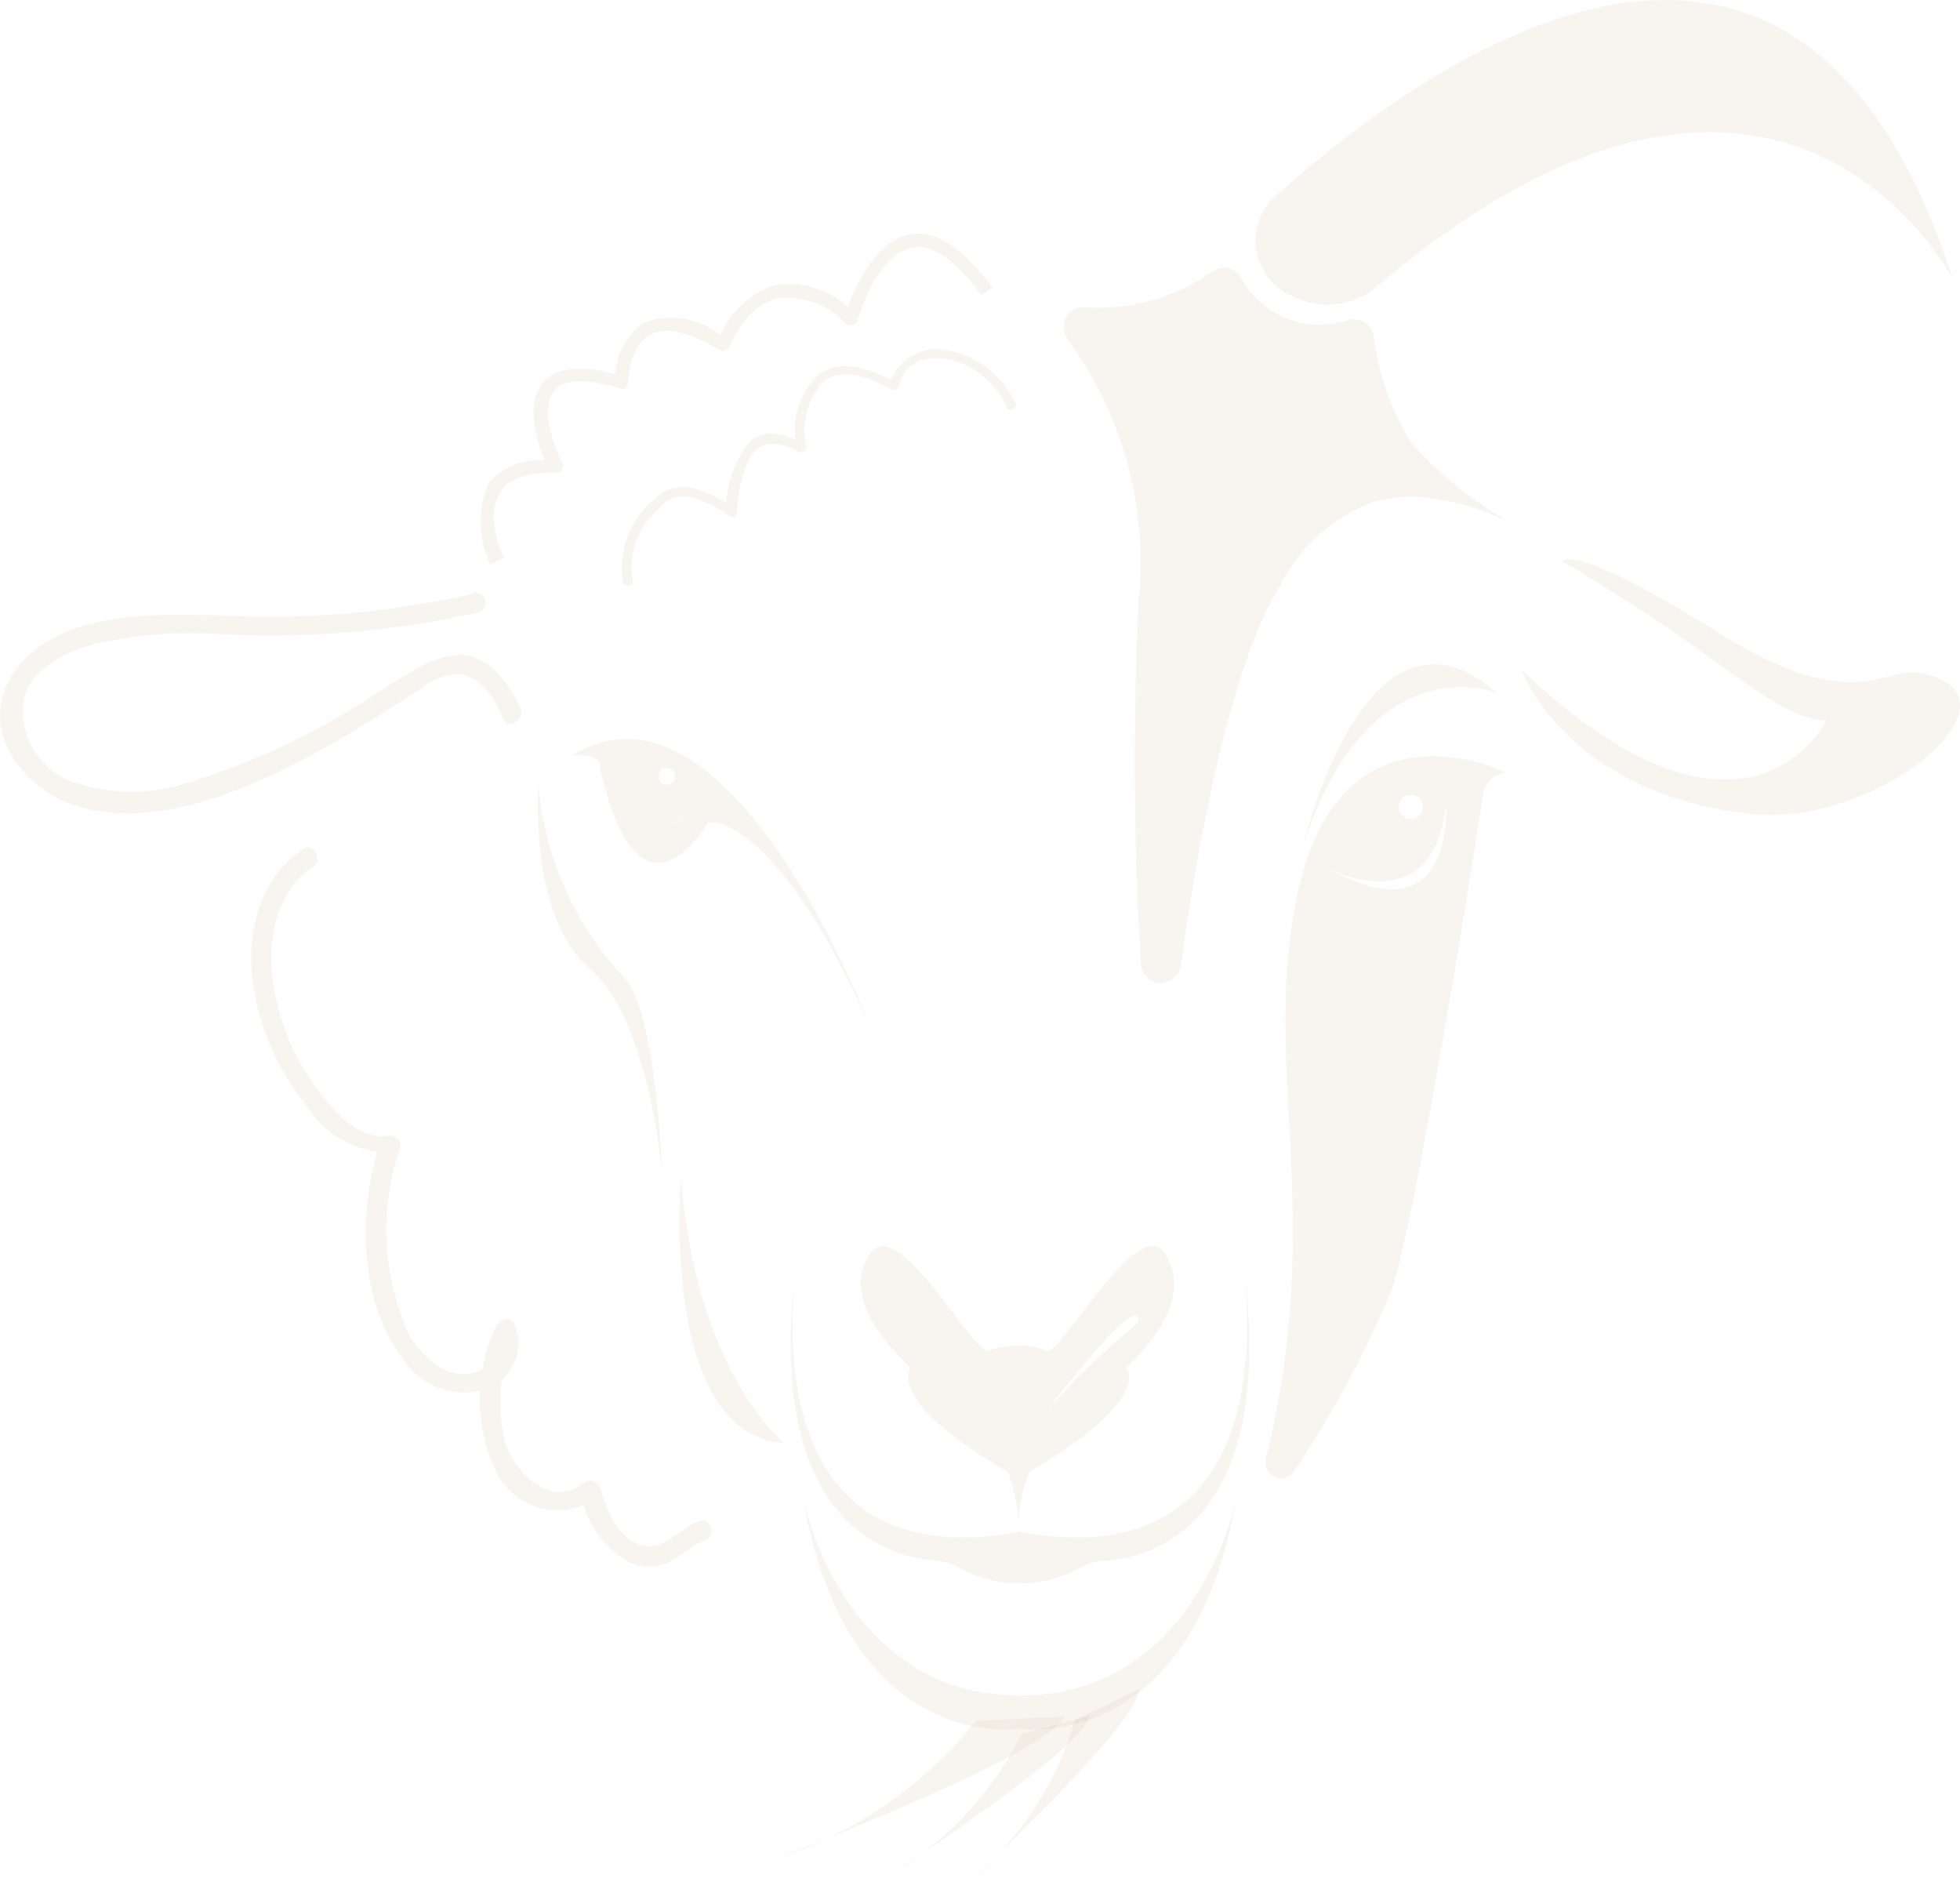 <svg width="1004" height="964" viewBox="0 0 1004 964" fill="none" xmlns="http://www.w3.org/2000/svg">
<path d="M665.128 455.526C644.976 545.159 679.784 619.852 648.474 746.998C647.976 748.841 648.159 750.8 648.988 752.52C649.818 754.239 651.239 755.605 652.994 756.369C654.748 757.133 656.719 757.244 658.549 756.682C660.378 756.119 661.945 754.921 662.963 753.305C682.676 724.112 699.413 693.029 712.926 660.519C725.583 622.508 753.063 449.551 759.558 408.22C759.702 405.032 760.993 402.003 763.195 399.686C765.397 397.37 768.363 395.921 771.549 395.605V395.605C771.549 395.605 687.944 354.44 665.128 455.526ZM721.586 407.224C722.834 406.984 724.126 407.135 725.285 407.656C726.444 408.177 727.412 409.042 728.058 410.133C728.704 411.224 728.996 412.488 728.894 413.75C728.791 415.013 728.299 416.213 727.485 417.186C726.672 418.16 725.576 418.858 724.348 419.186C723.121 419.515 721.821 419.456 720.628 419.02C719.435 418.583 718.406 417.79 717.683 416.748C716.96 415.706 716.578 414.466 716.59 413.2C716.521 412.48 716.596 411.753 716.81 411.062C717.025 410.372 717.374 409.73 717.839 409.174C718.303 408.619 718.874 408.161 719.517 407.826C720.16 407.491 720.863 407.287 721.586 407.224V407.224ZM682.115 445.567C682.115 445.567 734.41 471.959 740.572 412.37C741.072 413.2 744.735 480.258 682.115 445.567Z" fill="#B99E76" fill-opacity="0.1"/>
<path d="M667.795 432.122C667.795 432.122 699.771 296.345 766.721 354.772C766.721 354.772 701.936 329.044 667.795 432.122Z" fill="#B99E76" fill-opacity="0.1"/>
<path d="M466.445 700.521C466.445 700.521 452.788 717.12 516.408 753.969C519.307 762.103 521.1 770.589 521.737 779.198C522.282 770.576 524.077 762.078 527.067 753.969C591.352 716.456 577.029 700.521 577.029 700.521C591.852 686.08 610.338 663.008 596.681 641.928C583.025 620.848 543.388 694.379 536.06 691.724C526.496 688.19 515.979 688.19 506.415 691.724C499.087 694.545 460.116 621.18 445.794 641.928C431.471 662.676 451.789 686.744 466.445 700.521ZM582.026 673.631C587.688 678.445 572.533 680.935 535.394 723.427C535.394 723.759 576.197 669.647 582.026 674.295V673.631Z" fill="#B99E76" fill-opacity="0.1"/>
<path d="M637.15 648.071C641.98 691.228 644.978 806.92 522.402 784.512C399.827 806.92 402.658 691.228 407.654 648.071C391 783.184 457.617 797.459 478.934 799.285C482.935 799.45 486.854 800.469 490.426 802.273C500.125 807.933 511.162 810.916 522.402 810.916C533.642 810.916 544.679 807.933 554.378 802.273C557.943 800.449 561.866 799.429 565.87 799.285C587.687 797.957 654.47 783.516 637.15 648.071Z" fill="#B99E76" fill-opacity="0.1"/>
<path d="M293.072 386.808C293.072 386.808 305.063 385.978 306.895 390.46C306.895 390.46 322.384 481.752 363.02 421.167C363.02 421.167 396.329 414.86 446.292 526.9C445.958 526.9 374.678 337.012 293.072 386.808ZM341.536 393.282C342.663 393.304 343.734 393.771 344.515 394.58C345.296 395.389 345.722 396.475 345.7 397.597C345.678 398.72 345.209 399.788 344.397 400.566C343.585 401.344 342.496 401.769 341.37 401.747C340.354 401.747 339.379 401.345 338.661 400.629C337.943 399.913 337.539 398.942 337.539 397.929C337.413 397.364 337.417 396.777 337.552 396.213C337.687 395.649 337.949 395.123 338.318 394.675C338.687 394.227 339.154 393.869 339.682 393.627C340.211 393.386 340.788 393.268 341.37 393.282H341.536ZM314.889 400.419C314.446 399.389 314.057 398.336 313.724 397.265C314.011 398.351 314.402 399.407 314.889 400.419C318.553 411.042 331.544 441.916 353.527 412.536C353.527 412.536 332.709 454.199 314.889 400.419V400.419Z" fill="#B99E76" fill-opacity="0.1"/>
<path d="M314.888 400.418C314.401 399.406 314.01 398.35 313.723 397.264C314.056 398.335 314.445 399.388 314.888 400.418V400.418Z" fill="#B99E76" fill-opacity="0.1"/>
<path d="M314.891 400.416C332.711 454.195 353.529 412.533 353.529 412.533C332.045 441.912 318.555 411.039 314.891 400.416Z" fill="#B99E76" fill-opacity="0.1"/>
<path d="M275.752 401.746C275.752 401.746 270.756 469.468 301.899 495.86C333.043 522.252 339.371 602.755 339.371 602.755C339.371 602.755 336.207 515.779 319.386 500.342C294.179 473.27 278.814 438.552 275.752 401.746V401.746Z" fill="#B99E76" fill-opacity="0.1"/>
<path d="M348.865 603.419C348.865 603.419 337.374 734.714 401.659 739.03C401.659 739.03 356.36 702.679 348.865 603.419Z" fill="#B99E76" fill-opacity="0.1"/>
<path d="M522.402 868.337C610.004 868.337 631.821 775.384 633.486 766.753C610.837 899.542 522.402 885.267 522.402 885.267C522.402 885.267 433.968 899.708 411.318 766.919C412.984 775.384 434.801 868.337 522.402 868.337Z" fill="#B99E76" fill-opacity="0.1"/>
<path d="M555.877 157.252C579.061 158.981 602.116 152.517 620.995 138.994C622.187 138.118 623.559 137.518 625.012 137.236C626.465 136.953 627.963 136.996 629.397 137.362C630.832 137.727 632.166 138.406 633.306 139.348C634.445 140.291 635.359 141.473 635.984 142.811C641.227 152.211 649.633 159.464 659.719 163.291C669.804 167.117 680.921 167.271 691.109 163.726C692.539 163.387 694.026 163.357 695.468 163.637C696.911 163.917 698.277 164.501 699.476 165.349C700.674 166.198 701.676 167.291 702.416 168.557C703.156 169.823 703.617 171.232 703.767 172.689C706.187 191.962 712.778 210.482 723.086 226.966C738.231 243.982 756.273 258.198 776.379 268.961C776.379 268.961 736.242 246.885 703.1 257.176C682.533 264.994 665.655 280.216 655.802 299.834C631.154 339.837 614.833 423.66 605.007 493.042C605.007 495.772 603.919 498.389 601.982 500.319C600.046 502.249 597.42 503.333 594.681 503.333C591.943 503.333 589.316 502.249 587.38 500.319C585.443 498.389 584.355 495.772 584.355 493.042C580.684 431.415 580.294 369.636 583.19 307.968C588.136 260.479 575.327 212.842 547.216 174.183C545.894 172.635 545.062 170.731 544.824 168.712C544.587 166.693 544.954 164.649 545.88 162.838C546.807 161.027 548.25 159.53 550.029 158.536C551.809 157.542 553.843 157.095 555.877 157.252Z" fill="#B99E76" fill-opacity="0.1"/>
<path d="M894.458 416.685C963.407 425.316 1044.35 353.61 981.227 344.315C966.072 342.157 947.919 365.893 883.134 325.724C801.195 274.435 799.862 287.88 799.862 287.88C799.862 287.88 797.198 284.394 843.996 314.769C893.959 347.967 912.778 367.719 935.594 369.047C935.594 369.047 894.125 452.04 779.211 342.821C779.377 342.821 800.695 404.9 894.458 416.685Z" fill="#B99E76" fill-opacity="0.1"/>
<path d="M705.432 146.629C912.944 -29.151 1000.55 143.475 1000.55 143.475C921.438 -103.678 734.078 28.281 653.637 100.153C649.829 103.498 646.904 107.725 645.12 112.462C643.335 117.198 642.746 122.299 643.404 127.316C644.062 132.333 645.947 137.111 648.893 141.232C651.839 145.352 655.756 148.687 660.299 150.945L662.464 151.941C669.345 155.411 677.107 156.759 684.761 155.813C692.414 154.867 699.61 151.669 705.432 146.629V146.629Z" fill="#B99E76" fill-opacity="0.1"/>
<path d="M499.918 881.278C473.422 914.368 437.744 938.959 397.328 951.988C397.328 951.988 540.222 897.213 545.052 878.955" fill="#B99E76" fill-opacity="0.1"/>
<path d="M523.233 888.087C508.146 918.34 484.531 943.548 455.283 960.623C455.283 960.623 557.374 894.229 558.04 878.626" fill="#B99E76" fill-opacity="0.1"/>
<path d="M550.712 880.78C541.222 913.134 522.4 941.994 496.586 963.774C496.586 963.774 585.353 880.78 583.355 865.012" fill="#B99E76" fill-opacity="0.1"/>
<path d="M251.271 289.206C248.093 282.78 246.344 275.746 246.143 268.585C245.941 261.423 247.293 254.303 250.105 247.71C253.563 243.524 257.998 240.246 263.02 238.163C268.043 236.08 273.501 235.254 278.917 235.759C275.087 226.463 268.925 206.711 278.085 195.922C284.58 188.287 297.07 186.793 315.224 191.606C315.46 186.397 316.888 181.311 319.399 176.737C321.911 172.163 325.438 168.221 329.713 165.215C336.254 162.801 343.31 162.113 350.197 163.219C357.083 164.324 363.566 167.184 369.017 171.522C371.593 165.657 375.344 160.379 380.041 156.012C384.738 151.645 390.281 148.281 396.33 146.126C403.091 144.932 410.038 145.315 416.626 147.244C423.213 149.174 429.264 152.597 434.302 157.247C437.966 146.79 447.958 124.05 465.778 120.066C479.102 117.577 493.424 126.706 508.413 147.288L502.751 151.272C489.594 133.179 477.603 124.88 467.11 126.872C451.789 129.694 441.796 154.591 439.298 164.053C439.145 164.608 438.85 165.115 438.441 165.522C438.032 165.93 437.524 166.224 436.966 166.376C436.485 166.653 435.94 166.799 435.384 166.799C434.829 166.799 434.283 166.653 433.802 166.376C429.425 161.384 423.889 157.534 417.677 155.162C411.465 152.79 404.766 151.967 398.162 152.766C381.508 156.915 374.013 177.166 373.847 177.332C373.673 177.831 373.389 178.285 373.014 178.659C372.638 179.033 372.183 179.317 371.681 179.489C371.246 179.722 370.76 179.843 370.266 179.843C369.772 179.843 369.286 179.722 368.85 179.489C353.195 169.862 340.871 167.04 333.044 171.356C321.885 177.498 321.719 196.088 321.719 196.254C321.706 196.767 321.581 197.271 321.35 197.73C321.12 198.189 320.791 198.592 320.386 198.91C319.912 199.111 319.403 199.214 318.887 199.214C318.372 199.214 317.863 199.111 317.389 198.91C300.734 193.598 288.244 194.096 284.08 199.906C276.419 208.869 284.08 229.783 287.911 237.087C288.202 237.622 288.355 238.221 288.355 238.829C288.355 239.438 288.202 240.037 287.911 240.572C287.576 241.052 287.127 241.439 286.603 241.7C286.079 241.961 285.498 242.087 284.913 242.066C270.757 242.066 261.264 244.556 256.767 251.361C247.441 264.142 258.099 285.555 258.099 285.555L251.271 289.206Z" fill="#B99E76" fill-opacity="0.1"/>
<path d="M155.176 434.943C128.363 452.869 124.366 488.556 132.36 517.936C137.128 535.482 145.461 551.866 156.841 566.072C161.432 573.666 167.974 579.9 175.792 584.131C183.609 588.362 192.418 590.437 201.308 590.14L194.98 584.33C183.155 619.353 183.322 667.324 207.637 697.699C212.35 704.209 219.042 709.033 226.722 711.455C234.401 713.876 242.659 713.767 250.272 711.144C256.376 708.414 261.168 703.415 263.626 697.213C266.084 691.011 266.013 684.097 263.429 677.947C261.43 673.465 255.435 675.623 254.102 679.275C248.596 690.931 245.74 703.655 245.74 716.538C245.74 729.422 248.596 742.146 254.102 753.802C256.345 758.368 259.559 762.391 263.519 765.595C267.479 768.798 272.092 771.103 277.036 772.351C281.981 773.599 287.138 773.759 292.151 772.82C297.163 771.881 301.911 769.866 306.064 766.915L297.57 764.591C298.712 771.858 301.454 778.782 305.601 784.867C309.748 790.951 315.195 796.044 321.552 799.781C327.151 802.495 333.566 803.028 339.539 801.274C347.366 798.785 352.862 792.145 360.523 789.157C368.184 786.17 363.854 776.708 357.692 779.198C347.699 783.016 338.706 795.797 327.214 790.983C315.723 786.17 310.56 772.891 307.396 761.936C307.125 761.088 306.645 760.321 306 759.706C305.355 759.091 304.565 758.648 303.703 758.416C302.841 758.185 301.934 758.173 301.066 758.382C300.198 758.591 299.397 759.014 298.736 759.612C282.081 773.223 262.762 753.47 258.432 737.536C254.226 718.893 256.153 699.396 263.928 681.93L254.602 683.092C261.597 698.363 242.111 706.662 230.287 702.679C224.033 699.727 218.517 695.425 214.139 690.085C209.76 684.745 206.629 678.501 204.972 671.805C195.478 644.665 195.478 615.122 204.972 587.982C206.305 583.832 202.141 581.177 198.644 581.675C181.989 584.164 167.5 565.076 159.173 553.125C150.807 540.658 144.822 526.759 141.519 512.126C135.857 488.556 138.522 458.347 160.339 443.906C165.835 440.254 160.339 431.291 155.176 434.943Z" fill="#B99E76" fill-opacity="0.1"/>
<path d="M520.568 207.045C517.358 200.041 512.532 193.893 506.482 189.104C500.433 184.315 493.332 181.021 485.76 179.491C479.359 177.923 472.596 178.924 466.927 182.276C461.258 185.629 457.137 191.066 455.45 197.417L459.28 195.924C447.289 189.782 431.634 182.811 419.143 191.94C414.243 196.735 410.647 202.695 408.695 209.258C406.743 215.82 406.498 222.77 407.985 229.453L411.816 227.295C402.656 222.481 390.998 218.166 383.004 227.295C375.612 237.475 371.701 249.753 371.845 262.318L375.842 260.16C364.517 252.027 347.197 243.562 335.706 255.181C329.312 260.308 324.4 267.037 321.473 274.678C318.547 282.32 317.711 290.6 319.051 298.669C319.344 299.205 319.812 299.624 320.378 299.856C320.943 300.089 321.572 300.12 322.158 299.945C322.744 299.769 323.252 299.398 323.596 298.894C323.94 298.39 324.1 297.783 324.048 297.175C322.956 290.461 323.607 283.58 325.939 277.188C328.271 270.796 332.207 265.105 337.371 260.658C339.739 257.617 343.093 255.491 346.86 254.643C350.628 253.795 354.573 254.279 358.022 256.011C363.713 257.903 369.057 260.706 373.844 264.31C375.509 265.638 377.674 264.31 377.674 262.152C377.738 253.045 379.724 244.052 383.503 235.76C389.332 223.975 399.325 226.299 409.317 231.445C409.719 231.639 410.163 231.731 410.609 231.71C411.055 231.689 411.488 231.557 411.869 231.325C412.251 231.094 412.568 230.771 412.791 230.386C413.014 230.001 413.137 229.566 413.148 229.121C411.751 223.352 411.746 217.334 413.136 211.563C414.526 205.792 417.27 200.432 421.142 195.924C431.634 186.96 446.29 193.932 456.616 199.409C456.959 199.6 457.34 199.713 457.733 199.74C458.125 199.766 458.518 199.706 458.884 199.563C459.251 199.42 459.58 199.198 459.85 198.914C460.12 198.629 460.324 198.288 460.446 197.915C463.777 181.317 481.597 181.317 493.755 186.462C503.529 190.998 511.335 198.895 515.738 208.705C517.237 211.692 521.734 208.705 520.235 206.049L520.568 207.045Z" fill="#B99E76" fill-opacity="0.1"/>
<path d="M241.445 304.316C198.806 313.945 155.024 317.577 111.375 315.105C78.066 314.275 30.935 313.113 8.618 342.326C-13.699 371.54 11.116 404.571 39.928 413.036C75.735 423.66 116.371 408.389 148.181 392.62C167.833 382.827 186.485 371.374 205.138 359.423C213.965 354.277 226.622 342.824 237.448 345.646C248.273 348.468 254.102 359.423 257.766 368.054C260.597 374.03 269.424 368.054 266.592 362.743C260.764 350.792 252.436 337.181 237.947 335.521C223.458 333.861 206.304 346.808 193.647 354.443C162.943 375.139 129.245 391.036 93.721 401.583C74.904 407.242 54.76 406.719 36.264 400.09C28.149 396.816 21.357 390.946 16.955 383.404C12.553 375.862 10.792 367.076 11.949 358.427C15.946 341.828 34.932 333.197 50.254 329.379C70.411 324.917 91.106 323.352 111.708 324.732C156.422 327.229 201.267 323.486 244.942 313.611C245.598 313.436 246.213 313.135 246.753 312.724C247.292 312.312 247.744 311.799 248.085 311.213C248.425 310.628 248.646 309.981 248.735 309.31C248.825 308.639 248.781 307.957 248.606 307.303C248.431 306.649 248.128 306.036 247.716 305.499C247.303 304.961 246.788 304.51 246.2 304.171C245.613 303.832 244.964 303.612 244.291 303.522C243.618 303.433 242.933 303.477 242.277 303.652L241.445 304.316Z" fill="#B99E76" fill-opacity="0.1"/>
</svg>
